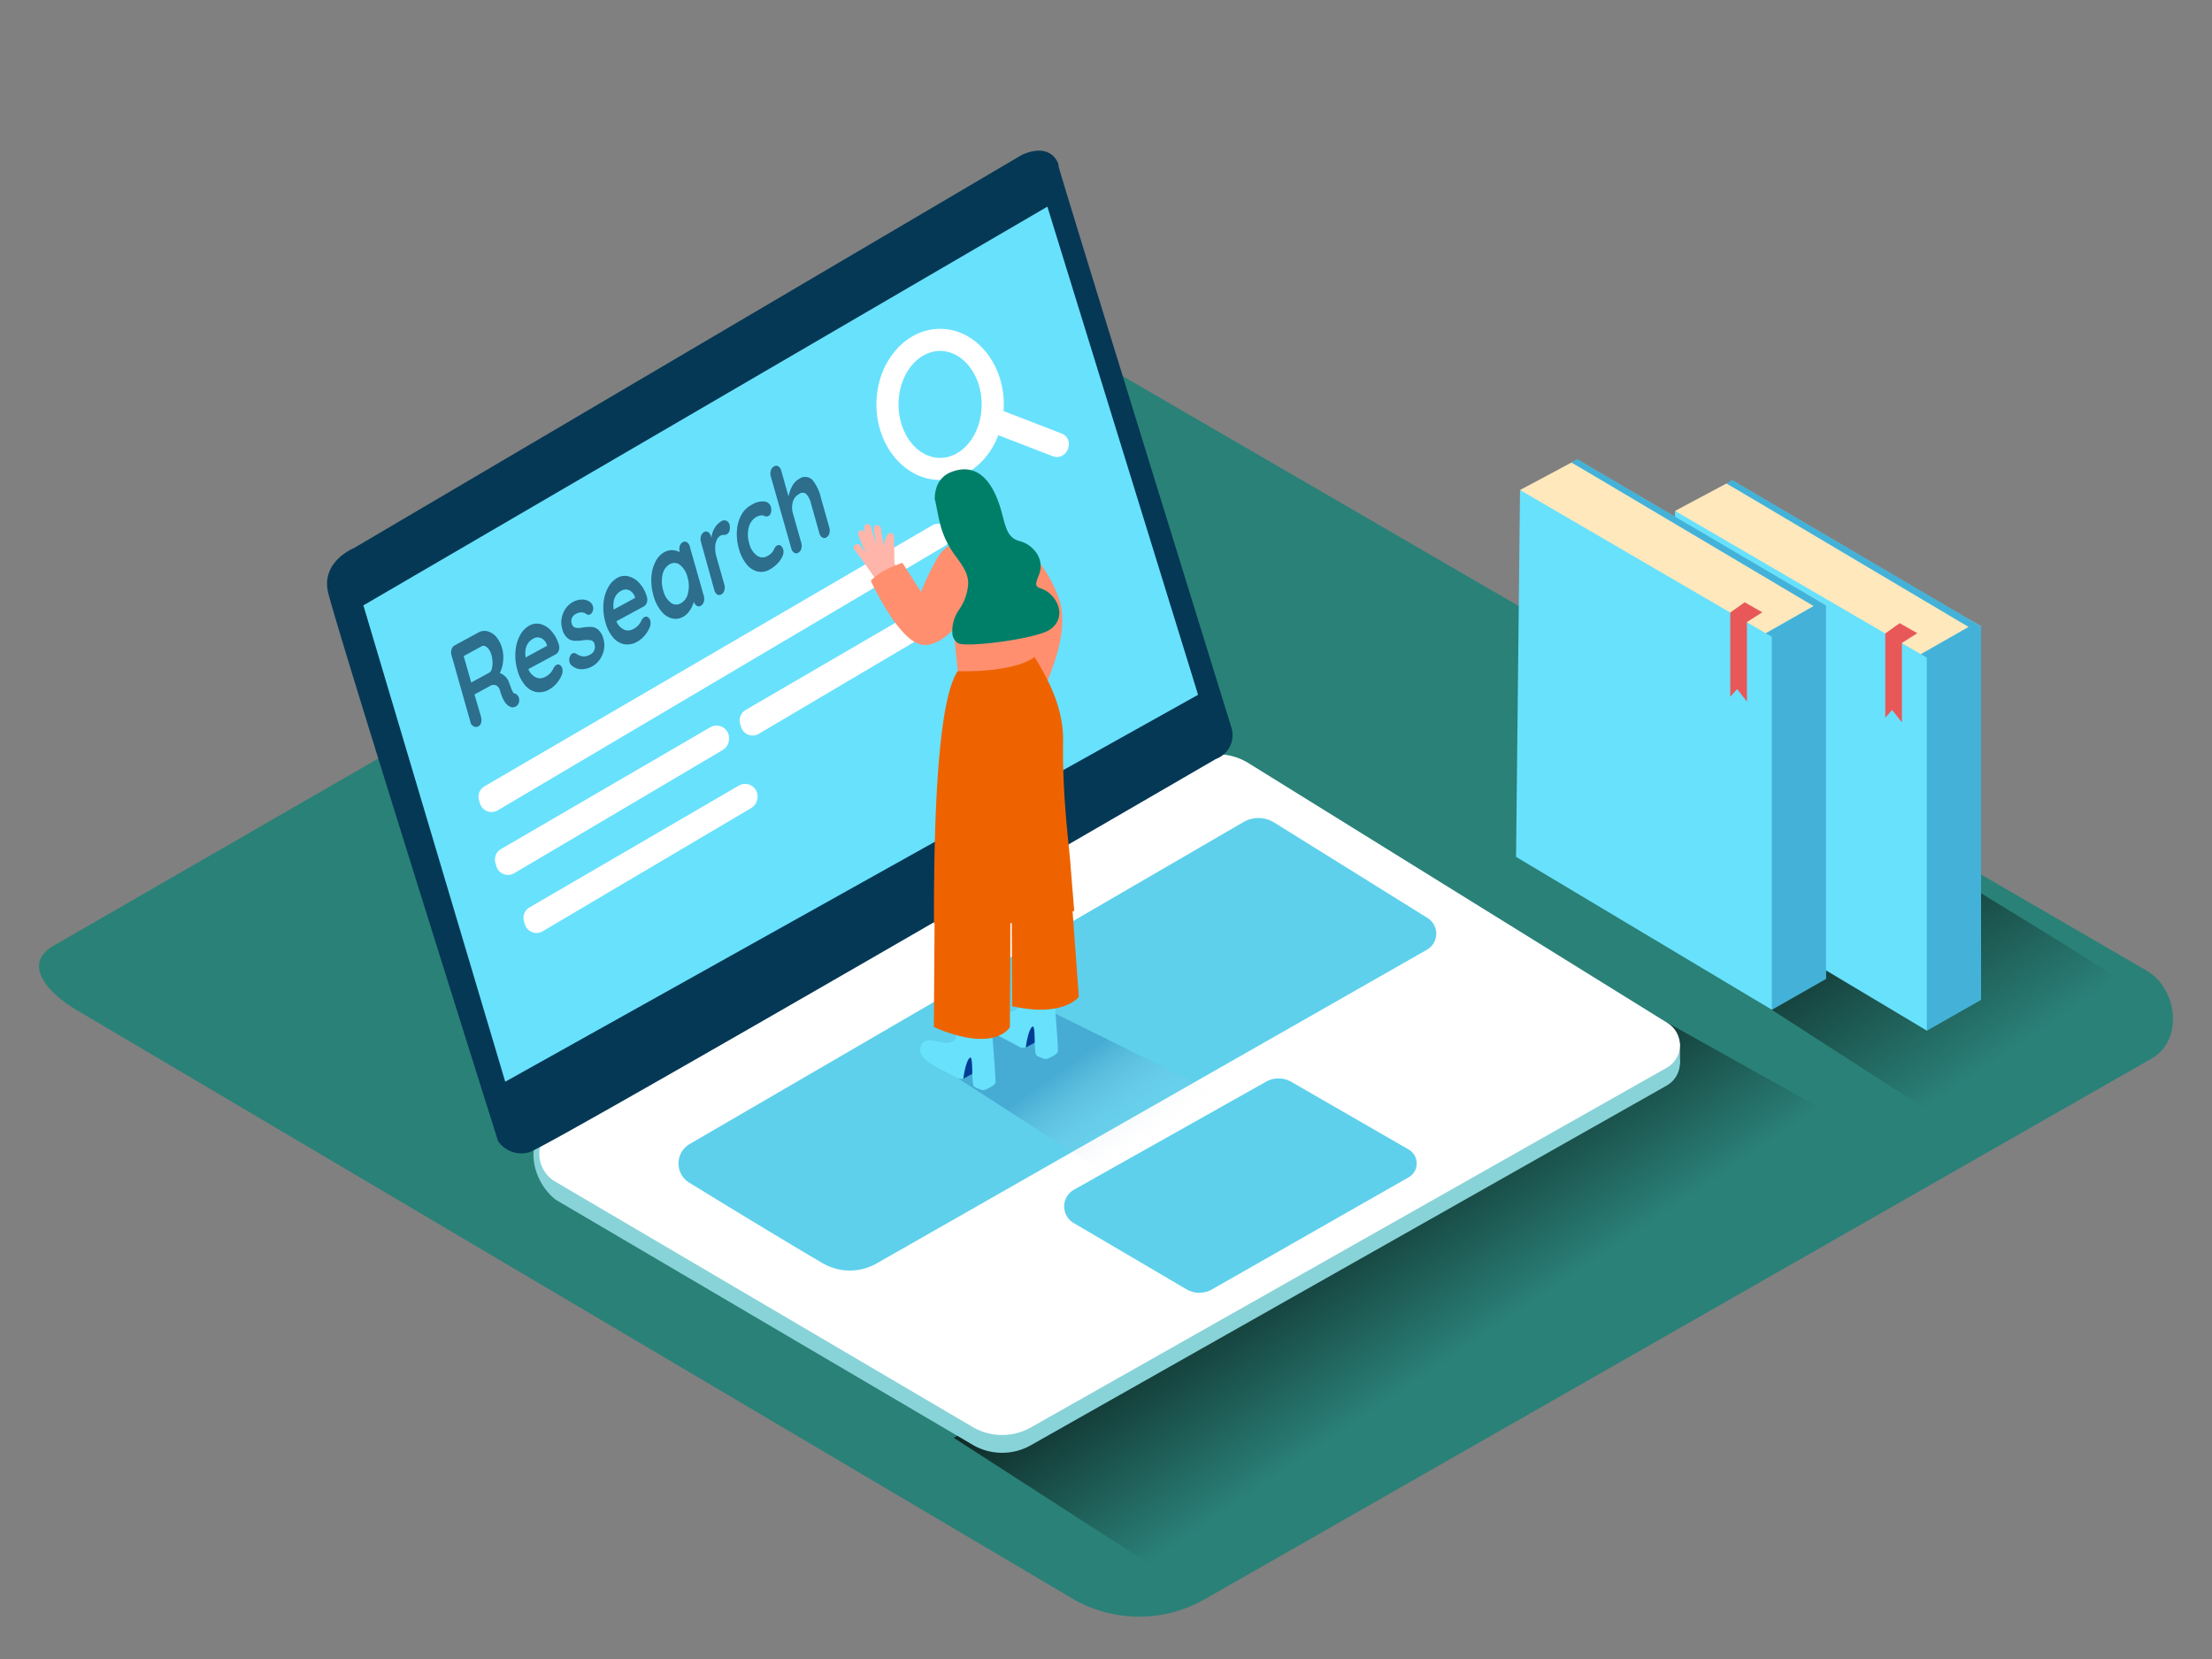 <svg id="Layer_2" data-name="Layer 2" xmlns="http://www.w3.org/2000/svg" xmlns:xlink="http://www.w3.org/1999/xlink" viewBox="0 0 400 300"><rect x="0" y="0" width="400" height="300" fill="#808080" stroke="none"/><defs><linearGradient id="linear-gradient" x1="358.9" y1="193.35" x2="335.33" y2="158.58" gradientUnits="userSpaceOnUse"><stop offset="0" stop-color="#2a8178"/><stop offset="1" stop-color="#0f2d2a"/></linearGradient><linearGradient id="linear-gradient-2" x1="264.79" y1="244.09" x2="244.53" y2="214.19" xlink:href="#linear-gradient"/><linearGradient id="linear-gradient-3" x1="142.23" y1="208.4" x2="154" y2="191.66" gradientTransform="matrix(-1, 0, 0, 1, 348.57, 0)" gradientUnits="userSpaceOnUse"><stop offset="0" stop-color="#fff" stop-opacity="0"/><stop offset="1" stop-color="#17619e"/></linearGradient></defs><title>PP</title><path d="M194.28,289.28,14.56,183.06c-5.72-3.21-10.63-8.49-5.05-11.94l180.37-104c2.71-1.68,6.82-2.78,9.57-1.18L388.11,175.48c5.72,3.32,6.75,12.6,1,15.93L218,289.11A23.9,23.9,0,0,1,194.28,289.28Z" fill="#2a8178"/><path d="M344.29,152.57l-37.06,21.55L353.59,204l35.83-22.66C377.39,172.66,356.53,161,344.29,152.57Z" fill="url(#linear-gradient)"/><polyline points="172.48 260.01 210.55 284.57 343.81 208.56 301.56 184.96" fill="url(#linear-gradient-2)"/><polyline points="303.79 188.49 303.79 192.37 301.83 194.77" fill="#adcee1"/><path d="M225.77,141.22l75.79,47a4.7,4.7,0,0,1-.16,8.08l-115,65.05a10.53,10.53,0,0,1-10.52-.09l-75.45-44.35c-5.48-4.5-5.07-13,0-13.34L214.82,141A10.69,10.69,0,0,1,225.77,141.22Z" fill="#88d3d8"/><path d="M225.77,138l75.79,47a4.7,4.7,0,0,1-.16,8.08l-115,65.05a10.53,10.53,0,0,1-10.52-.09l-75.45-44.35a5.84,5.84,0,0,1,0-10.1L214.82,137.8A10.69,10.69,0,0,1,225.77,138Z" fill="#fff"/><path d="M222.68,131.56S191.21,30,191.41,30s-1-4.51-6.61-2L64,99.11s-5.86,2.37-4.71,7.83,30.77,99.4,30.77,99.4a5.1,5.1,0,0,0,5.71,2c3.68-1.14,124.08-71.08,124.08-71.08A4.62,4.62,0,0,0,222.68,131.56Z" fill="#053855"/><polygon points="189.4 37.37 65.71 109.47 91.36 195.61 216.65 125.64 189.4 37.37" fill="#68e1fd"/><path d="M230.43,148.75,258.14,166a3.34,3.34,0,0,1-.11,5.74l-99.46,56.7a9.79,9.79,0,0,1-9.78,0c-6.4-3.73-17.4-10.44-24.14-14.57a4.07,4.07,0,0,1,.08-7c20.12-11.7,85.75-49.87,100.11-58.2A5.41,5.41,0,0,1,230.43,148.75Z" fill="#68e1fd"/><path d="M228.94,195.61l-34.75,19.54a3.47,3.47,0,0,0-.05,6l20.43,12a4.61,4.61,0,0,0,4.62,0l35.56-20.27a2.9,2.9,0,0,0,0-5L233.5,195.63A4.61,4.61,0,0,0,228.94,195.61Z" fill="#68e1fd"/><path d="M230.43,148.75,258.14,166a3.34,3.34,0,0,1-.11,5.74l-99.46,56.7a9.79,9.79,0,0,1-9.78,0c-6.4-3.73-17.4-10.44-24.14-14.57a4.07,4.07,0,0,1,.08-7c20.12-11.7,85.75-49.87,100.11-58.2A5.41,5.41,0,0,1,230.43,148.75Z" fill="#053855" opacity="0.1"/><path d="M228.94,195.61l-34.75,19.54a3.47,3.47,0,0,0-.05,6l20.43,12a4.61,4.61,0,0,0,4.62,0l35.56-20.27a2.9,2.9,0,0,0,0-5L233.5,195.63A4.61,4.61,0,0,0,228.94,195.61Z" fill="#053855" opacity="0.1"/><polyline points="168.2 191.75 206.28 216.31 228.08 201.73 189.07 182.41" opacity="0.32" fill="url(#linear-gradient-3)"/><path d="M99.77,114.18a6.3,6.3,0,0,1,1.31,2.49,1.6,1.6,0,0,1-.05,1,1.23,1.23,0,0,1-.54.66L95.54,121a2.78,2.78,0,0,0,1.38,1.5,1.83,1.83,0,0,0,1.66-.09,3.43,3.43,0,0,0,.92-.67,3.49,3.49,0,0,0,.45-.64l.21-.38a1.26,1.26,0,0,1,.45-.47.58.58,0,0,1,.63,0,1,1,0,0,1,.44.62,1.9,1.9,0,0,1-.13,1.26,5.43,5.43,0,0,1-.89,1.43,4.84,4.84,0,0,1-1.33,1.11,3.5,3.5,0,0,1-2.41.46,3.56,3.56,0,0,1-2-1.25,7,7,0,0,1-1.34-2.65,9.43,9.43,0,0,1-.36-3.48,7.08,7.08,0,0,1,.82-2.87,4.34,4.34,0,0,1,1.69-1.76,2.75,2.75,0,0,1,2.09-.25A4,4,0,0,1,99.77,114.18Zm-.88,2.57,0-.15a2,2,0,0,0-1-1.19,1.54,1.54,0,0,0-1.44.06c-1.16.63-1.63,1.77-1.4,3.42l3.93-2.14" fill="#2c6e8c"/><path d="M93.56,125.71a1.35,1.35,0,0,1,.28.51,1.62,1.62,0,0,1,0,.79,1.13,1.13,0,0,1-.59.75,1.11,1.11,0,0,1-.73.13c-.88-.19-1.58-1.17-2.08-2.94a1.52,1.52,0,0,0-.69-1,1.16,1.16,0,0,0-1.14.1l-2.81,1.53L87,129.67a2,2,0,0,1,0,1,1,1,0,0,1-.48.68.93.93,0,0,1-.86,0,1.08,1.08,0,0,1-.58-.75L81.65,118.5a1.79,1.79,0,0,1,0-1.06,1.18,1.18,0,0,1,.55-.72l4.32-2.35a2.19,2.19,0,0,1,1.64-.21,3.1,3.1,0,0,1,1.57,1,5.36,5.36,0,0,1,1.07,2.09,6.13,6.13,0,0,1,.18,2.28,6,6,0,0,1-.6,2.17,2.85,2.85,0,0,1,1.74,1.92,3.86,3.86,0,0,1,.23.63,8.37,8.37,0,0,0,.39.88.53.53,0,0,0,.39.29A.84.84,0,0,1,93.56,125.71Zm-4.49-5.92a5.31,5.31,0,0,0-.21-1.38,3.12,3.12,0,0,0-.47-1,1.75,1.75,0,0,0-.65-.56.66.66,0,0,0-.61,0l-3.28,1.79,1.36,4.78,3.28-1.79a1,1,0,0,0,.43-.64,4,4,0,0,0,.15-1.2" fill="#2c6e8c"/><path d="M115.69,105.52A6.21,6.21,0,0,1,117,108a1.6,1.6,0,0,1-.05,1,1.21,1.21,0,0,1-.54.66l-4.95,2.69a2.78,2.78,0,0,0,1.38,1.5,1.82,1.82,0,0,0,1.65-.08,3.4,3.4,0,0,0,.92-.67,3.31,3.31,0,0,0,.45-.64l.21-.39a1.24,1.24,0,0,1,.45-.47.57.57,0,0,1,.63,0,1,1,0,0,1,.44.62,1.89,1.89,0,0,1-.12,1.26,5.37,5.37,0,0,1-.89,1.44,4.8,4.8,0,0,1-1.33,1.11,3.52,3.52,0,0,1-2.41.46,3.58,3.58,0,0,1-2-1.25,6.86,6.86,0,0,1-1.34-2.65,9.55,9.55,0,0,1-.37-3.47,7.1,7.1,0,0,1,.83-2.87,4.32,4.32,0,0,1,1.68-1.76,2.74,2.74,0,0,1,2.09-.25A4,4,0,0,1,115.69,105.52Zm-.88,2.57,0-.15a2,2,0,0,0-1-1.19,1.54,1.54,0,0,0-1.44.06q-1.74.94-1.4,3.42l3.93-2.14" fill="#2c6e8c"/><path d="M103.61,108.85a3.52,3.52,0,0,1,1.65-.43,2.3,2.3,0,0,1,1.54.53,1.23,1.23,0,0,1,.41.65,1.42,1.42,0,0,1-.06,1,1,1,0,0,1-.42.49.57.57,0,0,1-.62,0,1.64,1.64,0,0,0-.91-.36,1.92,1.92,0,0,0-1,.26,1.42,1.42,0,0,0-.81,1.78,1,1,0,0,0,.42.63,1.19,1.19,0,0,0,.66.16c.24,0,.59,0,1-.11a8.21,8.21,0,0,1,1.54-.08,2.09,2.09,0,0,1,1.21.54,3.3,3.3,0,0,1,.9,1.63,4.23,4.23,0,0,1,.08,2,4.63,4.63,0,0,1-.78,1.77,4,4,0,0,1-1.29,1.17,4.08,4.08,0,0,1-2,.54,2.68,2.68,0,0,1-1.82-.74,1.12,1.12,0,0,1-.32-.55,1.57,1.57,0,0,1,.13-1.15.93.93,0,0,1,.38-.42.68.68,0,0,1,.72.08,2.78,2.78,0,0,0,1.21.46,2.25,2.25,0,0,0,1.27-.32,1.55,1.55,0,0,0,.81-1.89.88.88,0,0,0-.66-.71,4.42,4.42,0,0,0-1.42,0,8.19,8.19,0,0,1-1.61.09,2.16,2.16,0,0,1-1.23-.51,3.07,3.07,0,0,1-.92-1.63,4.16,4.16,0,0,1-.09-2,4.67,4.67,0,0,1,.75-1.75A4,4,0,0,1,103.61,108.85Z" fill="#2c6e8c"/><path d="M140,84.33a.7.7,0,0,1,.75,0,1.33,1.33,0,0,1,.52.78l1.32,4.66a6.54,6.54,0,0,1,.66-1.86,3.1,3.1,0,0,1,1.23-1.29,1.84,1.84,0,0,1,2.42.16A7.7,7.7,0,0,1,148.44,90l1.53,5.4a1.84,1.84,0,0,1,0,1.06,1.14,1.14,0,0,1-.54.72.69.69,0,0,1-.75,0,1.28,1.28,0,0,1-.52-.78L146.64,91a3.66,3.66,0,0,0-.84-1.65,1,1,0,0,0-1.32,0,2.23,2.23,0,0,0-1.11,1.42,3.67,3.67,0,0,0,0,2l1.53,5.4a1.89,1.89,0,0,1,0,1.06,1.16,1.16,0,0,1-.54.72.69.69,0,0,1-.75,0,1.28,1.28,0,0,1-.52-.78l-3.7-13a1.86,1.86,0,0,1,0-1.06A1.14,1.14,0,0,1,140,84.33Z" fill="#2c6e8c"/><path d="M136,91.24a3.7,3.7,0,0,1,2.22-.56,1.36,1.36,0,0,1,1.2,1.06,2,2,0,0,1,0,.92.89.89,0,0,1-.42.62.82.82,0,0,1-.41.12,1.36,1.36,0,0,1-.36-.09,2,2,0,0,0-.36-.12,1.55,1.55,0,0,0-.49.06,1.91,1.91,0,0,0-.5.17,3,3,0,0,0-1.48,1.94,5.36,5.36,0,0,0,.09,2.91,3.77,3.77,0,0,0,1.36,2.17,1.7,1.7,0,0,0,1.93.1,2.74,2.74,0,0,0,1-.85,2.38,2.38,0,0,0,.18-.35,2.7,2.7,0,0,1,.22-.4.88.88,0,0,1,.31-.27.61.61,0,0,1,.69,0,1.32,1.32,0,0,1,.46.75,1.73,1.73,0,0,1-.15,1.18,4.28,4.28,0,0,1-.91,1.31,5.46,5.46,0,0,1-1.39,1.07,3,3,0,0,1-2.25.35,3.73,3.73,0,0,1-2-1.37,7.59,7.59,0,0,1-1.32-2.72,9.41,9.41,0,0,1-.36-3.31,6.82,6.82,0,0,1,.81-2.84A4.54,4.54,0,0,1,136,91.24Z" fill="#2c6e8c"/><path d="M130.5,94.23a.91.91,0,0,1,.86-.05,1,1,0,0,1,.55.68,2,2,0,0,1,0,1.12,1,1,0,0,1-.48.63,1.14,1.14,0,0,1-.55.13l-.23,0a1,1,0,0,0-.36.12,1.71,1.71,0,0,0-.66.74,3.46,3.46,0,0,0-.3,1.35,5.57,5.57,0,0,0,.23,1.76l1.42,5a1.88,1.88,0,0,1,0,1.06,1.16,1.16,0,0,1-.55.72.7.7,0,0,1-.75,0,1.32,1.32,0,0,1-.51-.79L126.76,98a1.91,1.91,0,0,1,0-1.06,1.16,1.16,0,0,1,.54-.72.71.71,0,0,1,.76,0,1.34,1.34,0,0,1,.51.79l.08.27a4.17,4.17,0,0,1,.62-1.86A3.45,3.45,0,0,1,130.5,94.23Z" fill="#2c6e8c"/><path d="M124.22,98.06a1.26,1.26,0,0,1,.52.79l2.53,8.91a1.84,1.84,0,0,1,0,1.06,1.14,1.14,0,0,1-.54.72.68.68,0,0,1-.74,0,1.29,1.29,0,0,1-.52-.76,5,5,0,0,1-.72,1.59,3.39,3.39,0,0,1-1.22,1.17,2.74,2.74,0,0,1-2.09.27,3.8,3.8,0,0,1-1.92-1.36,7.5,7.5,0,0,1-1.35-2.75,9.9,9.9,0,0,1-.38-3.29,7,7,0,0,1,.72-2.8,4,4,0,0,1,1.62-1.76,2.81,2.81,0,0,1,1.45-.36,3,3,0,0,1,1.34.36,1.92,1.92,0,0,1,0-1.08,1.16,1.16,0,0,1,.54-.72A.7.7,0,0,1,124.22,98.06Zm.2,9.16a5.44,5.44,0,0,0-.1-2.85,4,4,0,0,0-1.34-2.2,1.61,1.61,0,0,0-1.87-.14,2.72,2.72,0,0,0-1.29,1.86,5.55,5.55,0,0,0,.11,2.87,4,4,0,0,0,1.32,2.19,1.6,1.6,0,0,0,1.87.14,2.7,2.7,0,0,0,1.3-1.86" fill="#2c6e8c"/><path d="M87.58,142.21l81-47.21a2.19,2.19,0,0,1,3.21,1.3h0a2.19,2.19,0,0,1-1,2.47L90,146.54a2.19,2.19,0,0,1-3.21-1.27l-.16-.55A2.19,2.19,0,0,1,87.58,142.21Z" fill="#fff"/><path d="M170,86.8c-6.35,0-11.52-6.13-11.52-13.67S163.65,59.46,170,59.46s11.52,6.13,11.52,13.67S176.35,86.8,170,86.8Zm0-23.34c-4.14,0-7.52,4.34-7.52,9.67s3.37,9.67,7.52,9.67,7.52-4.34,7.52-9.67S174.14,63.46,170,63.46Z" fill="#fff"/><path d="M191.92,78.37l-10.68-4.13c-2.65-1-4.26,3.09-1.61,4.11l10.68,4.13C193,83.51,194.58,79.4,191.92,78.37Z" fill="#fff"/><path d="M128.39,131.54l-37.8,22a2.19,2.19,0,0,0-1,2.5l.16.55A2.19,2.19,0,0,0,93,157.9l37.65-22.25a2.43,2.43,0,0,0,1.19-2.23v-.05A2.27,2.27,0,0,0,128.39,131.54Z" fill="#fff"/><path d="M172.64,106.38l-37.8,22a2.19,2.19,0,0,0-1,2.5l.16.55a2.19,2.19,0,0,0,3.21,1.27l37.65-22.25a2.43,2.43,0,0,0,1.19-2.23v-.05A2.27,2.27,0,0,0,172.64,106.38Z" fill="#fff"/><path d="M133.55,142.09l-37.8,22a2.19,2.19,0,0,0-1,2.5l.16.55a2.19,2.19,0,0,0,3.21,1.27l37.65-22.25A2.43,2.43,0,0,0,137,144v-.05A2.27,2.27,0,0,0,133.55,142.09Z" fill="#fff"/><path d="M184.37,97.87a24.52,24.52,0,0,1,7.14,10.47c2.51,6.92-3.76,18.24-3.76,18.24L178,118.87" fill="#ff8f6f"/><path d="M185.45,189.44,188.1,188l-.67-3.78s-3.94.37-4.29,1.78" fill="#003b94"/><path d="M184.45,189.38c-.6-.36-1.22-.69-1.83-1-1.53-.84-3.74-1.7-4.68-3.27a1.82,1.82,0,0,1,.12-2.05c1.39-1.68,4.42,1.08,6-.78.31-.37.45-6.19.45-6.19l5.9,1.59s1,11.7.89,12.43-2.14,1.42-2.14,1.42a5.23,5.23,0,0,1-1.7-.66c-.62-.45-.06-5.94-.84-5.17s-1.13,3.77-1.13,3.77A4.06,4.06,0,0,1,184.45,189.38Z" fill="#68e1fd"/><path d="M174.16,195.09l2.65-1.46-.67-3.78s-3.94.37-4.29,1.78" fill="#003b94"/><path d="M173.16,195c-.6-.36-1.22-.69-1.83-1-1.53-.84-3.74-1.7-4.68-3.27a1.82,1.82,0,0,1,.12-2.05c1.39-1.68,4.42,1.08,6-.78.31-.37.45-6.19.45-6.19l5.9,1.59s1,11.7.89,12.43-2.14,1.42-2.14,1.42a5.23,5.23,0,0,1-1.7-.66c-.62-.45-.06-5.94-.84-5.17s-1.13,3.77-1.13,3.77A4.06,4.06,0,0,1,173.16,195Z" fill="#68e1fd"/><path d="M193.38,157l1.71,23.25s-2.76,3.82-12.05,1.7h0l-.09-15.68" fill="#ee6300"/><path d="M182.62,161.65c.2,2,0,24.08,0,24.08s-2.57,4.81-13.75,0L169,167" fill="#ee6300"/><path d="M194.25,164.72c-.76.52-1-2.18-1.82-1.72a45.32,45.32,0,0,1-9.17,4l-.07,0a.63.63,0,0,0-.85.31,48.45,48.45,0,0,1-6,1.36c-2.61.42-4.77-1.51-7.45-1.65,0-10.26,0-39.5,4.32-45.68L186.11,117c.06,1.07,6.28,8.27,6.13,17-.17,9.89,1.12,19.23,1.34,22.32C193.61,157,194.22,164.16,194.25,164.72Z" fill="#ee6300"/><path d="M172,109.59l1.19,11.78s9.65.39,13.81-2.48v-10" fill="#ff8f6f"/><path d="M155.58,98.68l1,1.34a32.32,32.32,0,0,1-1.39-3.36c-.27-.78,1-1.09,1.25-.31l.14.4q-.18-.62-.34-1.25a.65.65,0,0,1,1.25-.31,33.57,33.57,0,0,0,1,3.22,23,23,0,0,1-.46-2.84c-.08-.82,1.21-.79,1.29,0a20.45,20.45,0,0,0,.58,3.22q0-.55.1-1.1a.65.65,0,0,1,.27-.46c0-.14.08-.29.13-.43a.65.65,0,0,1,1.26.19l.08,4.87a5.8,5.8,0,0,0,.91,1.39,22.51,22.51,0,0,0-1.8,1.4,18.55,18.55,0,0,0-1.47,1.41q-.62-.77-1.2-1.58a.7.7,0,0,1-.12-.14q-1.73-2.56-3.58-5C154,98.65,155.09,98,155.58,98.68Z" fill="#ffb5a9"/><path d="M176,96.54s-4.56,1.23-6.4,4.18a52.11,52.11,0,0,0-3.05,6.3l-3.36-5.23s-4.08,1.25-5.71,3.26c0,0,4.85,10.6,9.07,11.5s8.7-6.28,8.7-6.28.93,3,.75-.2" fill="#ff8f6f"/><path d="M173.41,110.28a9.23,9.23,0,0,0,1.67-4.74c0-1.94-1.08-3.33-2.16-4.83a16.85,16.85,0,0,1-2.6-4.86c-.54-1.73-.83-3.53-1.2-5.31a.52.52,0,0,0-.09-.22c0-2.13.77-4.13,3.08-5,6-2.24,8.23,4.46,9,7.23s1,4.72,3.31,5.31,4.67,3.2,3.42,6.19.24,1.61,2.14,3.42,2.33,4.62-.05,6.34-15.23,3.34-16.69,2.5a2.45,2.45,0,0,1-1-1.51A6.71,6.71,0,0,1,173.41,110.28Z" fill="#007f68"/><polyline points="312.22 87.42 302.9 92.39 328.34 116.34 350.77 123.39 358.24 113.26" fill="#ffe8bc"/><polyline points="347.34 118.3 355.99 113.37 312.22 87.42 313.25 86.82 358.24 113.26 358.24 180.79 348.43 186.37 344.68 182.47" fill="#68e1fd"/><polyline points="347.34 118.3 355.99 113.37 312.22 87.42 313.25 86.82 358.24 113.26 358.24 180.79 348.43 186.37 344.68 182.47" fill="#1371a5" opacity="0.42"/><polygon points="302.9 92.39 348.43 118.93 348.43 186.37 302.18 158.73 302.9 92.39" fill="#68e1fd"/><polygon points="346.71 114.5 343.93 116.26 343.93 130.64 342.16 128.38 340.92 129.78 340.92 114.55 343.52 112.69 346.71 114.5" fill="#e85858"/><polyline points="284.19 83.63 274.87 88.61 300.31 112.56 322.75 119.61 330.21 109.48" fill="#ffe8bc"/><polyline points="319.31 114.51 327.96 109.59 284.19 83.63 285.22 83.04 330.21 109.48 330.21 177 320.4 182.59 316.65 178.68" fill="#68e1fd"/><polyline points="319.31 114.51 327.96 109.59 284.19 83.63 285.22 83.04 330.21 109.48 330.21 177 320.4 182.59 316.65 178.68" fill="#1371a5" opacity="0.42"/><polygon points="274.87 88.61 320.4 115.15 320.4 182.59 274.15 154.95 274.87 88.61" fill="#68e1fd"/><polygon points="318.68 110.72 315.9 112.48 315.9 126.86 314.13 124.6 312.89 126 312.89 110.77 315.49 108.91 318.68 110.72" fill="#e85858"/></svg>